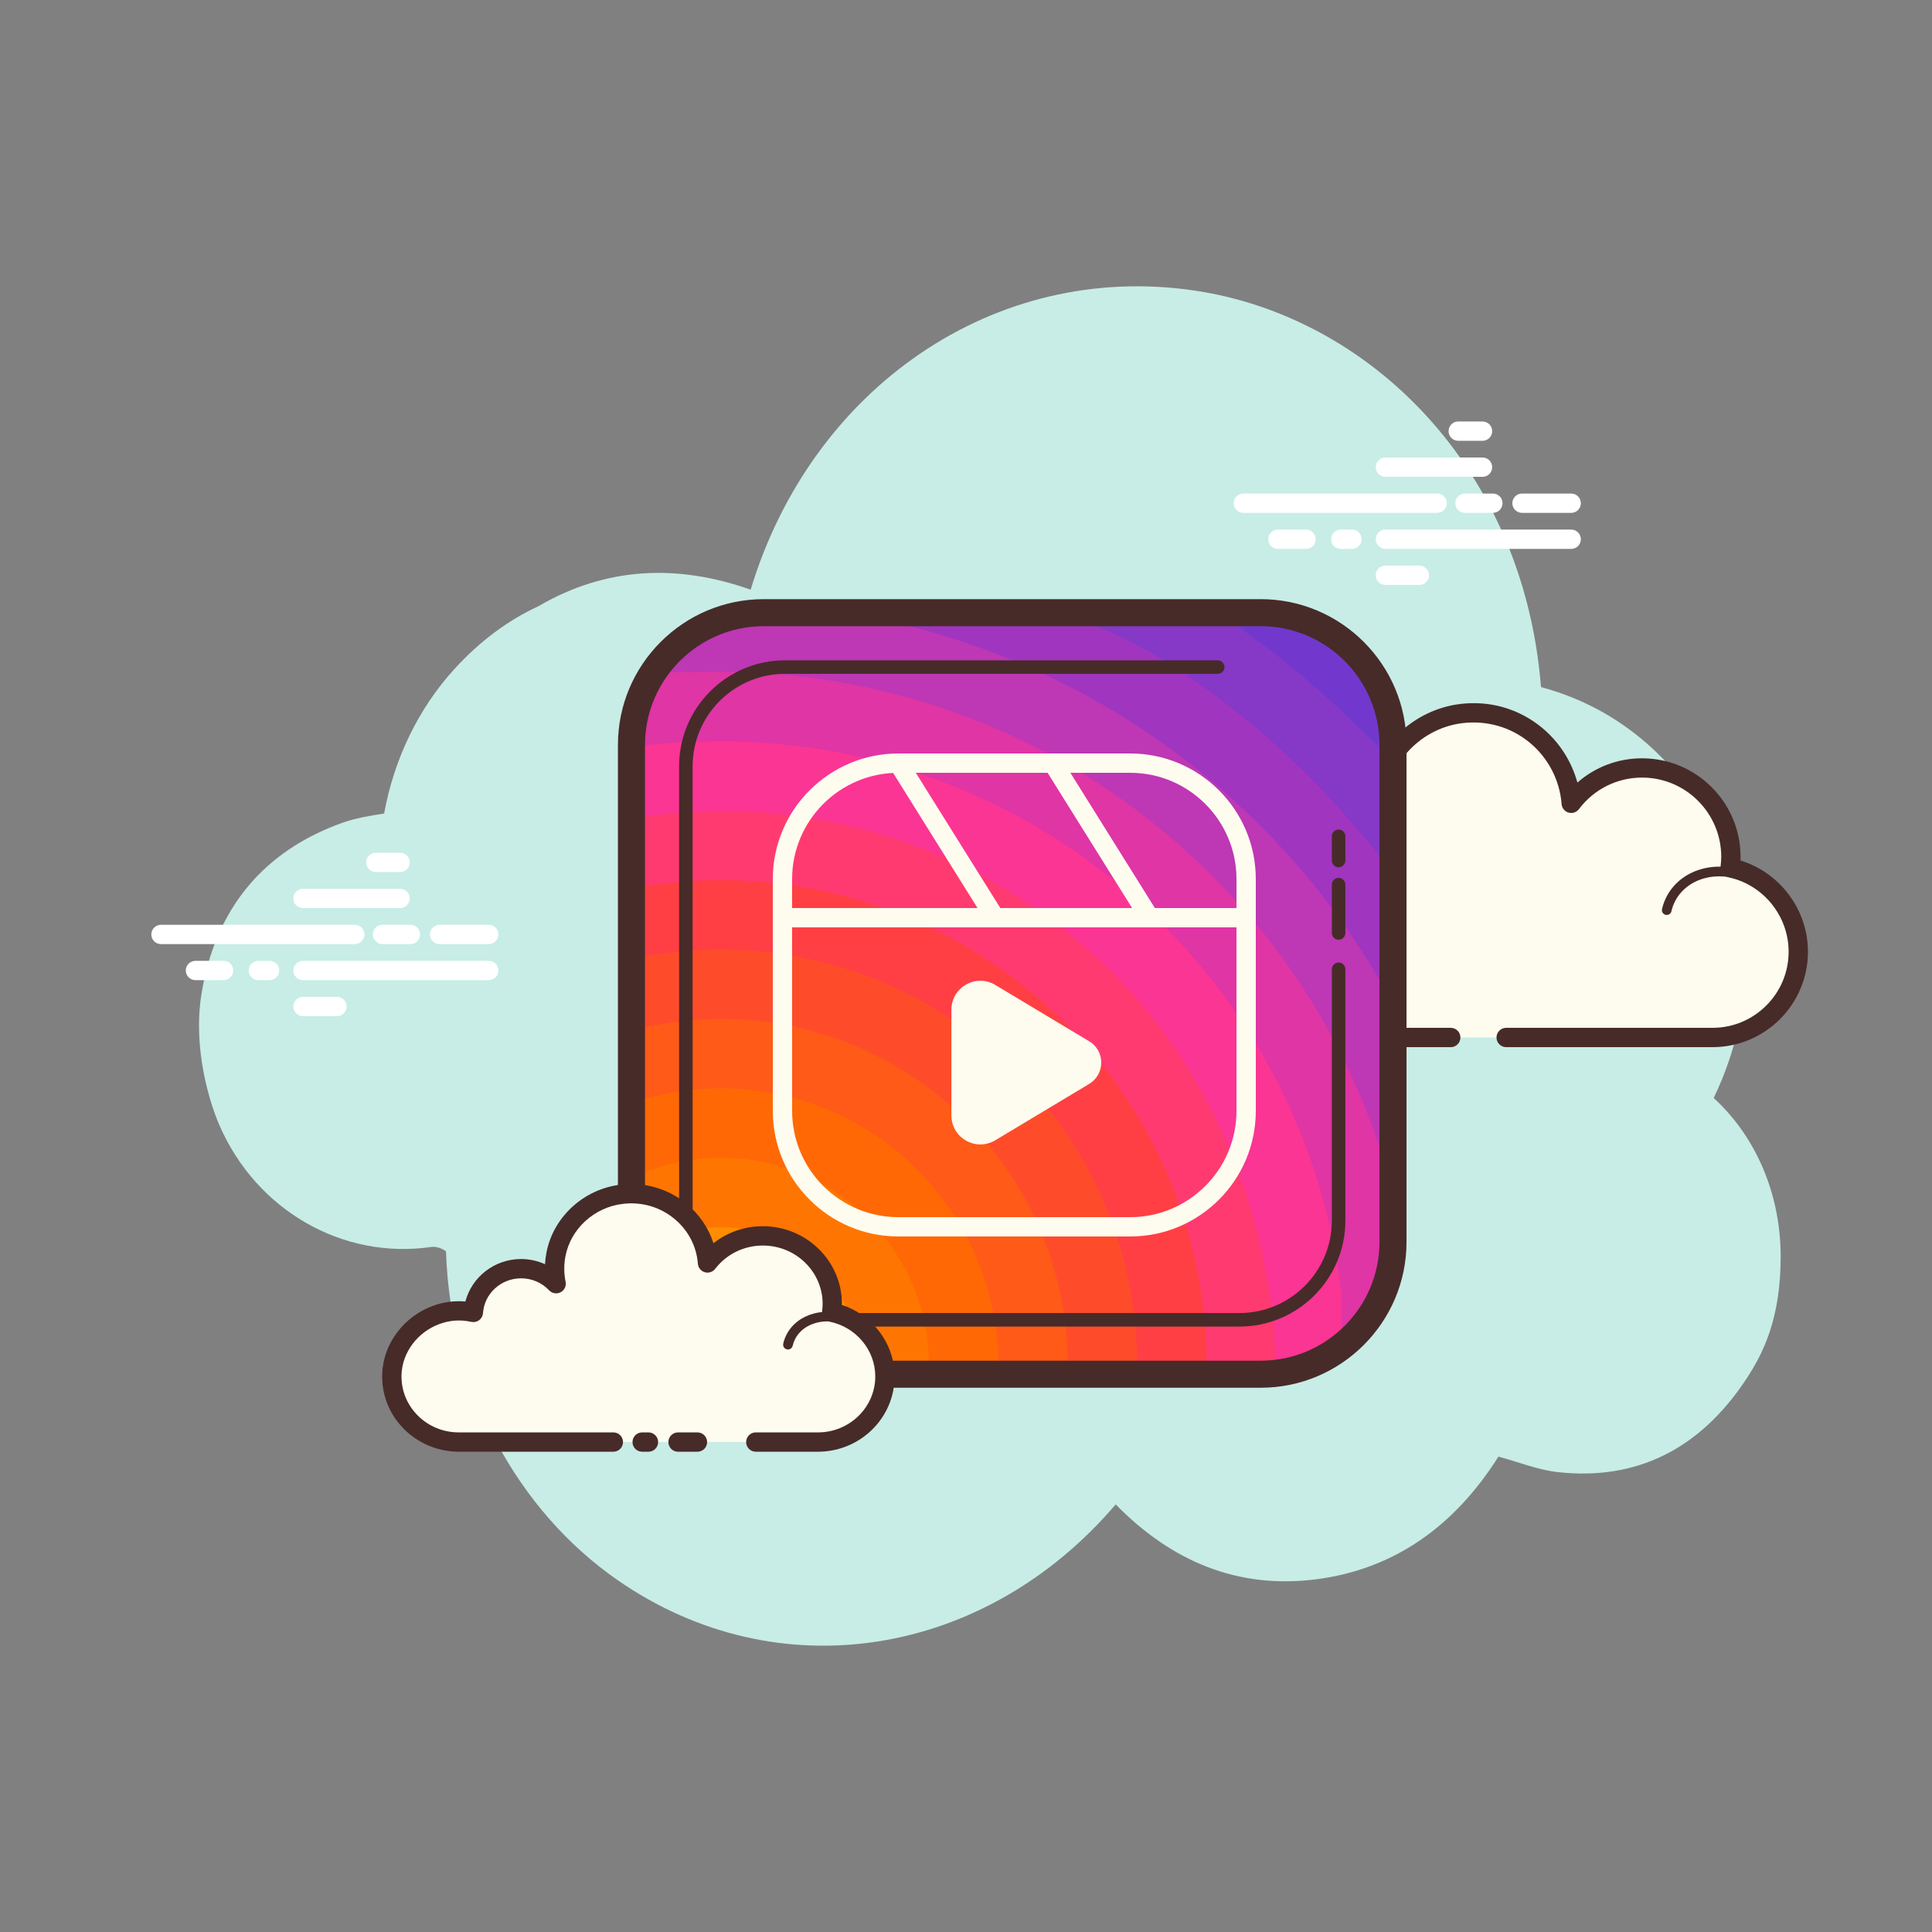 <svg xmlns="http://www.w3.org/2000/svg"  viewBox="0 0 100 100" width="100px" height="100px"><rect x="0" y="0" width="100" height="100" fill="#808080" stroke="none"/><path fill="#c7ede6" d="M88.699,56.831c0.3-0.616,0.566-1.264,0.796-1.943c2.633-7.77-1.349-17.078-9.733-19.325 C78.854,24.18,70.854,16.37,61.82,15.038c-10.341-1.525-19.814,5.044-22.966,15.485c-3.799-1.346-7.501-1.182-10.99,0.857 c-1.583,0.732-3.031,1.812-4.33,3.233c-1.907,2.086-3.147,4.719-3.652,7.495c-0.748,0.118-1.483,0.236-2.176,0.484 c-4.04,1.449-6.589,4.431-7.288,8.923c-0.435,2.797,0.443,5.587,0.933,6.714c1.935,4.455,6.422,6.98,10.981,6.312 c0.227-0.033,0.557,0.069,0.752,0.233c0.241,7.12,3.698,13.417,8.884,17.014c8.321,5.772,19.027,3.994,25.781-3.921 c2.894,2.96,6.338,4.398,10.384,3.876c4.023-0.519,7.147-2.739,9.426-6.349c1.053,0.283,2.051,0.691,3.083,0.804 c4.042,0.442,7.324-1.165,9.732-4.8c0.922-1.391,1.793-3.194,1.793-6.354C92.169,61.788,90.874,58.821,88.699,56.831z"/><path fill="#fff" d="M18.362,48.867H8.332c-0.276,0-0.5-0.224-0.5-0.5s0.224-0.5,0.5-0.5h10.03 c0.276,0,0.5,0.224,0.5,0.5S18.639,48.867,18.362,48.867z M21.244,48.867h-1.446c-0.276,0-0.5-0.224-0.5-0.5s0.224-0.5,0.5-0.5 h1.446c0.276,0,0.5,0.224,0.5,0.5S21.52,48.867,21.244,48.867z M25.298,48.867h-2.546c-0.276,0-0.5-0.224-0.5-0.5 s0.224-0.5,0.5-0.5h2.546c0.276,0,0.5,0.224,0.5,0.5S25.574,48.867,25.298,48.867z M25.298,50.732h-9.616 c-0.276,0-0.5-0.224-0.5-0.5s0.224-0.5,0.5-0.5h9.616c0.276,0,0.5,0.224,0.5,0.5S25.574,50.732,25.298,50.732z M13.95,50.732h-0.58 c-0.276,0-0.5-0.224-0.5-0.5s0.224-0.5,0.5-0.5h0.58c0.276,0,0.5,0.224,0.5,0.5S14.227,50.732,13.95,50.732z M11.573,50.732h-1.456 c-0.276,0-0.5-0.224-0.5-0.5s0.224-0.5,0.5-0.5h1.456c0.276,0,0.5,0.224,0.5,0.5S11.85,50.732,11.573,50.732z M20.709,47.002 h-5.027c-0.276,0-0.5-0.224-0.5-0.5s0.224-0.5,0.5-0.5h5.027c0.276,0,0.5,0.224,0.5,0.5S20.985,47.002,20.709,47.002z M20.709,45.137h-1.257c-0.276,0-0.5-0.224-0.5-0.5s0.224-0.5,0.5-0.5h1.257c0.276,0,0.5,0.224,0.5,0.5 S20.985,45.137,20.709,45.137z M17.441,52.597h-1.759c-0.276,0-0.5-0.224-0.5-0.5s0.224-0.5,0.5-0.5h1.759 c0.276,0,0.5,0.224,0.5,0.5S17.717,52.597,17.441,52.597z M74.388,26.546h-10.03c-0.276,0-0.5-0.224-0.5-0.5s0.224-0.5,0.5-0.5 h10.03c0.276,0,0.5,0.224,0.5,0.5S74.665,26.546,74.388,26.546z M77.271,26.546h-1.446c-0.276,0-0.5-0.224-0.5-0.5 s0.224-0.5,0.5-0.5h1.446c0.276,0,0.5,0.224,0.5,0.5S77.547,26.546,77.271,26.546z M81.325,26.546h-2.546 c-0.276,0-0.5-0.224-0.5-0.5s0.224-0.5,0.5-0.5h2.546c0.276,0,0.5,0.224,0.5,0.5S81.602,26.546,81.325,26.546z M81.325,28.411 h-9.617c-0.276,0-0.5-0.224-0.5-0.5s0.224-0.5,0.5-0.5h9.617c0.276,0,0.5,0.224,0.5,0.5S81.602,28.411,81.325,28.411z M69.977,28.411h-0.58c-0.276,0-0.5-0.224-0.5-0.5s0.224-0.5,0.5-0.5h0.58c0.276,0,0.5,0.224,0.5,0.5S70.254,28.411,69.977,28.411z M67.6,28.411h-1.456c-0.276,0-0.5-0.224-0.5-0.5s0.224-0.5,0.5-0.5H67.6c0.276,0,0.5,0.224,0.5,0.5S67.877,28.411,67.6,28.411z M76.735,24.681h-5.028c-0.276,0-0.5-0.224-0.5-0.5s0.224-0.5,0.5-0.5h5.028c0.276,0,0.5,0.224,0.5,0.5 S77.012,24.681,76.735,24.681z M76.735,22.816h-1.257c-0.276,0-0.5-0.224-0.5-0.5s0.224-0.5,0.5-0.5h1.257 c0.276,0,0.5,0.224,0.5,0.5S77.012,22.816,76.735,22.816z M73.466,30.276h-1.759c-0.276,0-0.5-0.224-0.5-0.5s0.224-0.5,0.5-0.5 h1.759c0.276,0,0.5,0.224,0.5,0.5S73.743,30.276,73.466,30.276z"/><path fill="#fdfcef" d="M77.959,53.7c0,0,10.616,0,10.681,0c2.452,0,4.439-1.987,4.439-4.439 c0-2.139-1.513-3.924-3.527-4.344c0.023-0.187,0.039-0.377,0.039-0.57c0-2.539-2.058-4.598-4.597-4.598 c-1.499,0-2.827,0.721-3.666,1.831c-0.215-2.826-2.739-5.007-5.693-4.646c-2.16,0.264-3.947,1.934-4.344,4.073 c-0.127,0.686-0.114,1.352,0.013,1.977c-0.579-0.624-1.403-1.016-2.322-1.016c-1.68,0-3.052,1.308-3.16,2.961 c-0.763-0.169-1.593-0.158-2.467,0.17c-1.671,0.627-2.861,2.2-2.93,3.983c-0.099,2.533,1.925,4.617,4.435,4.617 c0.191,0,0.861,0,1.015,0h9.218"/><path fill="#472b29" d="M88.641,54.2H77.959c-0.276,0-0.5-0.224-0.5-0.5s0.224-0.5,0.5-0.5H88.64 c2.172,0,3.939-1.767,3.939-3.939c0-1.854-1.316-3.476-3.129-3.855c-0.254-0.053-0.425-0.292-0.394-0.55 c0.021-0.168,0.035-0.337,0.035-0.51c0-2.259-1.838-4.098-4.098-4.098c-1.292,0-2.483,0.595-3.267,1.632 c-0.126,0.166-0.34,0.237-0.54,0.179c-0.2-0.059-0.342-0.235-0.358-0.442c-0.094-1.238-0.701-2.401-1.664-3.19 c-0.973-0.798-2.207-1.149-3.471-0.997c-1.947,0.238-3.556,1.747-3.913,3.668c-0.112,0.601-0.108,1.201,0.011,1.786 c0.045,0.22-0.062,0.442-0.261,0.545c-0.199,0.102-0.443,0.06-0.595-0.104c-0.513-0.552-1.208-0.856-1.956-0.856 c-1.4,0-2.569,1.095-2.661,2.494c-0.01,0.146-0.082,0.28-0.199,0.367s-0.268,0.118-0.408,0.088 c-0.755-0.167-1.468-0.118-2.183,0.15c-1.498,0.562-2.545,1.982-2.606,3.535c-0.042,1.083,0.347,2.109,1.096,2.889 c0.75,0.78,1.758,1.209,2.84,1.209h10.233c0.276,0,0.5,0.224,0.5,0.5s-0.224,0.5-0.5,0.5H64.86c-1.356,0-2.621-0.539-3.561-1.516 c-0.939-0.977-1.428-2.263-1.375-3.621c0.076-1.949,1.384-3.73,3.254-4.432c0.72-0.27,1.464-0.363,2.221-0.279 c0.362-1.655,1.842-2.884,3.582-2.884c0.603,0,1.194,0.151,1.72,0.431c0.004-0.327,0.036-0.655,0.097-0.983 c0.436-2.346,2.399-4.188,4.775-4.478c1.54-0.191,3.039,0.244,4.226,1.216c0.899,0.737,1.543,1.742,1.847,2.851 c0.919-0.807,2.094-1.256,3.347-1.256c2.811,0,5.098,2.287,5.098,5.098c0,0.064-0.001,0.128-0.004,0.192 c2.048,0.628,3.492,2.547,3.492,4.723C93.579,51.984,91.364,54.2,88.641,54.2z"/><path fill="#fdfcef" d="M72.386,39.921c-1.642-0.108-3.055,1.026-3.157,2.533c-0.013,0.187-0.004,0.371,0.023,0.55 c-0.317-0.358-0.786-0.6-1.324-0.636c-0.985-0.065-1.836,0.586-1.959,1.471c-0.179-0.049-0.366-0.082-0.56-0.095 c-1.437-0.094-2.674,0.898-2.762,2.216"/><path fill="#472b29" d="M62.648,46.211c-0.006,0-0.012,0-0.017,0c-0.138-0.009-0.242-0.128-0.233-0.266 c0.098-1.454,1.453-2.556,3.028-2.449c0.116,0.008,0.234,0.022,0.353,0.045c0.26-0.878,1.158-1.485,2.166-1.421 c0.377,0.025,0.73,0.139,1.035,0.33c0-0.004,0-0.008,0-0.012c0.111-1.641,1.652-2.872,3.423-2.765 c0.138,0.009,0.242,0.128,0.233,0.266c-0.009,0.138-0.131,0.243-0.266,0.233c-1.514-0.102-2.799,0.933-2.891,2.3 c-0.011,0.165-0.004,0.332,0.021,0.496c0.017,0.109-0.041,0.217-0.141,0.264c-0.098,0.047-0.219,0.023-0.293-0.061 c-0.285-0.321-0.705-0.522-1.154-0.552c-0.846-0.056-1.589,0.496-1.695,1.256c-0.01,0.071-0.05,0.134-0.109,0.174 c-0.06,0.04-0.135,0.051-0.203,0.033c-0.173-0.046-0.345-0.076-0.511-0.086c-1.303-0.085-2.417,0.805-2.497,1.983 C62.889,46.11,62.778,46.211,62.648,46.211z"/><path fill="#7238ce" d="M72.287,40.172c-0.437-0.47-5.943-2.232-6.822-2.968c-1.245-1.043-0.68-4.303-1.999-5.199 c3.887,0,4.683,0.557,6.17,1.665C72.885,36.088,71.665,38.615,72.287,40.172z"/><path fill="#8638c6" d="M72.142,42.381l-0.124,1.376v1.376c-1.376-1.868-11.424-10.767-15.607-12.744l2.172-0.646h2.512 c0.819,0,1.606,0.087,2.37,0.262c2.25,1.529,4.402,3.266,6.422,5.232c0.459,0.448,1.198,1.124,1.634,1.594 c0.246,0.601,0.145,1.001,0.277,1.65C71.8,40.48,72.142,41.635,72.142,42.381z"/><path fill="#a035bf" d="M72.018,45.133v6.663c-1.801-3.314-19.556-18.019-27.522-19.934c-0.2-0.048-0.311,0.033-0.498,0.001 l0.387-0.121h10.398c0,0,2.538,0.669,5.149,2.254c2.648,1.607,5.133,3.564,7.444,5.817C69.091,41.485,70.642,43.266,72.018,45.133z"/><path fill="#be37b5" d="M72.018,51.796c0,0-0.022,9.491-0.055,9.437c-1.627-5.996-38.036-26.443-38.299-26.421 c1.316-1.272,2.201-2.216,4.018-2.701c0,0,6.581-0.308,6.755-0.276c7.457,1.36,14.599,4.868,20.437,10.546 C67.791,45.221,70.172,48.399,72.018,51.796z"/><path fill="#df35a5" d="M71.964,61.233c-0.218,2.25,0.155,6.185-2.512,8.616c-0.786-7.198-35.226-31.389-36.351-31.258 c-0.096-1.412-0.36-2.731,0.743-3.779c0.262-0.022,2.721-0.033,2.983-0.033c9.186-0.12,18.426,3.255,25.536,10.18 C67.136,49.601,70.336,55.236,71.964,61.233z"/><path fill="#fb3593" d="M69.452,67.164v2.073c-0.95,1.125-2.108,0.964-3.43,1.631c-0.186-7.209-31.771-28.87-33.169-28.64 c0.016-0.633-0.057-1.144,0.064-1.746c0.132-0.654,0.077-1.287,0.321-1.89c1.125-0.131,2.496-0.208,3.632-0.218 c8.279-0.109,16.591,2.927,22.991,9.164C65.465,52.986,68.665,59.966,69.452,67.164z"/><path fill="#ff3a71" d="M62.45,70.975c0,0-28.343-25.252-29.752-24.99v-2.228l0.43-1.44 c1.398-0.229,2.388-0.329,3.797-0.351c7.351-0.098,14.745,2.61,20.425,8.137c5.581,5.428,8.487,13.204,8.672,20.413 C64.93,71.073,63.728,70.822,62.45,70.975z"/><path fill="#ff3f43" d="M62.45,70.364v0.612c-0.437,0.055-0.896,0.087-1.354,0.087h-2.25 c0.011-0.218-24.728-21.724-26.148-21.419v-3.659c1.409-0.262,2.84-0.404,4.271-0.426c6.433-0.087,12.899,2.283,17.88,7.121 C59.829,57.53,62.363,63.931,62.45,70.364z"/><path fill="#fe4c2b" d="M58.857,70.407c0,0.218,0,0.437-0.011,0.655h-3.593c0.011-0.208-0.252-0.437-0.252-0.634 c-0.055-4.598-16.404-18.655-22.302-17.093v-3.692c1.42-0.306,2.873-0.47,4.314-0.492c5.516-0.076,11.064,1.955,15.335,6.105 C56.607,59.409,58.792,64.892,58.857,70.407z"/><path fill="#ff5a17" d="M55.264,70.462c0,0.197,0,0.393-0.011,0.601H51.67c0.011-0.186-0.107-0.371-0.107-0.557 c-0.055-3.67-13.917-15.084-18.865-13.423v-3.746c5.898-1.562,12.44-0.076,17.137,4.489C53.396,61.287,55.209,65.864,55.264,70.462 z"/><path fill="#ff6804" d="M51.681,70.506c0,0.186,0,0.371-0.011,0.557h-3.593c0.098-2.927-11.403-11.971-15.346-10.114 c-0.011,0-0.033-3.866-0.033-3.866c4.948-1.66,10.638-0.579,14.636,3.32C50.174,63.177,51.627,66.836,51.681,70.506z"/><path fill="#ff7501" d="M44.472,71.063c0.109-1.988-8.126-8.159-10.846-6.521c-0.491-1.114-0.808-2.316-0.896-3.593 c3.943-1.857,8.792-1.191,12.091,2.032c2.272,2.206,3.353,5.155,3.255,8.082C48.076,71.063,44.472,71.063,44.472,71.063z"/><path fill="#ff8c01" d="M44.472,71.063H43.62c-0.939,0-1.846-0.12-2.72-0.35c0-0.939-3.954-3.899-5.297-3.167 c-0.819-0.874-1.485-1.89-1.977-3.004c2.72-1.638,6.313-1.311,8.694,1.016C43.861,67.054,44.582,69.075,44.472,71.063z"/><path fill="#ff9b04" d="M40.901,70.713c-2.064-0.524-3.899-1.638-5.297-3.167c1.343-0.732,3.058-0.535,4.205,0.579 C40.54,68.835,40.901,69.774,40.901,70.713z"/><path fill="#472b29" d="M86.27,47.358c-0.018,0-0.037-0.002-0.056-0.006c-0.135-0.031-0.219-0.165-0.188-0.299 c0.045-0.199,0.113-0.393,0.201-0.574c0.716-1.484,2.651-2.054,4.317-1.268c0.125,0.059,0.179,0.208,0.12,0.333 c-0.059,0.126-0.209,0.177-0.333,0.12c-1.417-0.667-3.056-0.204-3.654,1.033c-0.072,0.148-0.127,0.305-0.164,0.468 C86.486,47.279,86.383,47.358,86.27,47.358z"/><path fill="#472b29" d="M65.256,71.829H39.532c-4.162,0-7.548-3.386-7.548-7.547V38.559c0-4.162,3.386-7.547,7.548-7.547 h25.722c4.162,0,7.547,3.386,7.547,7.547v25.722C72.802,68.443,69.416,71.829,65.256,71.829z M39.532,32.412 c-3.39,0-6.147,2.757-6.147,6.147v25.722c0,3.39,2.758,6.147,6.147,6.147h25.722c3.39,0,6.147-2.757,6.147-6.147V38.559 c0-3.39-2.757-6.147-6.147-6.147H39.532z"/><path fill="#472b29" d="M64.152,68.663H40.634c-3.024,0-5.484-2.46-5.484-5.484V39.662c0-3.024,2.46-5.484,5.484-5.484 h22.395c0.193,0,0.35,0.157,0.35,0.35s-0.157,0.35-0.35,0.35H40.634c-2.638,0-4.784,2.146-4.784,4.784v23.517 c0,2.638,2.146,4.784,4.784,4.784h23.518c2.638,0,4.784-2.146,4.784-4.784v-13.01c0-0.193,0.157-0.35,0.35-0.35 s0.35,0.157,0.35,0.35v13.01C69.636,66.203,67.176,68.663,64.152,68.663z"/><path fill="#472b29" d="M69.286,48.642c-0.193,0-0.35-0.157-0.35-0.35v-2.503c0-0.193,0.157-0.35,0.35-0.35 s0.35,0.157,0.35,0.35v2.503C69.636,48.485,69.48,48.642,69.286,48.642z M69.286,44.888c-0.193,0-0.35-0.157-0.35-0.35v-1.251 c0-0.193,0.157-0.35,0.35-0.35s0.35,0.157,0.35,0.35v1.251C69.636,44.731,69.48,44.888,69.286,44.888z"/><path fill="#fdfcef" d="M58.5,64h-12c-3.584,0-6.5-2.916-6.5-6.5v-12c0-3.584,2.916-6.5,6.5-6.5h12 c3.584,0,6.5,2.916,6.5,6.5v12C65,61.084,62.084,64,58.5,64z M46.5,40c-3.033,0-5.5,2.467-5.5,5.5v12c0,3.032,2.467,5.5,5.5,5.5h12 c3.032,0,5.5-2.468,5.5-5.5v-12c0-3.033-2.468-5.5-5.5-5.5H46.5z"/><rect width="24" height="1" x="40.5" y="47" fill="#fdfcef"/><rect width="1" height="9.434" x="48.5" y="38.783" fill="#fdfcef" transform="rotate(-32 49 43.5)"/><rect width="1" height="9.434" x="56.5" y="38.783" fill="#fdfcef" transform="rotate(-32 57 43.5)"/><path fill="#fdfcef" d="M50.744,59.236c-0.253,0-0.507-0.065-0.739-0.197c-0.477-0.27-0.761-0.758-0.761-1.305v-5.468 c0-0.547,0.284-1.035,0.761-1.305c0.477-0.271,1.041-0.262,1.511,0.019l4.858,2.915C56.767,54.13,57,54.543,57,55 s-0.233,0.87-0.626,1.105l-4.858,2.915C51.275,59.164,51.01,59.236,50.744,59.236z"/><path fill="#fdfcef" d="M39.12,74.641c1.71,0,3.194,0,3.215,0c1.916,0,3.469-1.52,3.469-3.396 c0-1.636-1.182-3.001-2.756-3.323c0.018-0.143,0.031-0.288,0.031-0.436c0-1.942-1.609-3.517-3.593-3.517 c-1.172,0-2.209,0.551-2.865,1.401c-0.168-2.162-2.141-3.83-4.45-3.554c-1.688,0.202-3.084,1.479-3.395,3.116 c-0.1,0.525-0.089,1.034,0.01,1.512c-0.453-0.477-1.097-0.777-1.814-0.777c-1.313,0-2.385,1.001-2.47,2.265 c-0.596-0.129-1.245-0.121-1.928,0.13c-1.306,0.48-2.236,1.683-2.29,3.047c-0.077,1.937,1.504,3.532,3.467,3.532 c0.149,0,0.673,0,0.794,0h7.204 M33.239,74.641h0.327"/><path fill="#472b29" d="M42.335,75.141H39.12c-0.276,0-0.5-0.224-0.5-0.5s0.224-0.5,0.5-0.5h3.215 c1.637,0,2.969-1.299,2.969-2.896c0-1.363-0.991-2.554-2.356-2.833c-0.256-0.052-0.429-0.293-0.396-0.552 c0.016-0.123,0.027-0.247,0.027-0.374c0-1.664-1.388-3.017-3.093-3.017c-0.977,0-1.877,0.44-2.47,1.207 c-0.126,0.164-0.341,0.233-0.539,0.173c-0.198-0.059-0.339-0.234-0.355-0.44c-0.071-0.913-0.507-1.741-1.227-2.332 c-0.742-0.609-1.687-0.883-2.665-0.764c-1.475,0.177-2.694,1.292-2.963,2.712c-0.084,0.443-0.081,0.887,0.008,1.317 c0.046,0.219-0.06,0.441-0.257,0.545c-0.198,0.104-0.44,0.063-0.595-0.099c-0.38-0.401-0.896-0.622-1.452-0.622 c-1.038,0-1.903,0.79-1.971,1.799c-0.01,0.145-0.082,0.278-0.198,0.366s-0.265,0.119-0.406,0.089 c-0.573-0.125-1.111-0.087-1.65,0.111c-1.129,0.415-1.917,1.459-1.963,2.598c-0.031,0.782,0.252,1.526,0.799,2.096 c0.568,0.591,1.337,0.916,2.167,0.916h7.998c0.276,0,0.5,0.224,0.5,0.5s-0.224,0.5-0.5,0.5h-7.998 c-1.089,0-2.142-0.446-2.888-1.224c-0.737-0.767-1.12-1.771-1.078-2.828c0.061-1.538,1.113-2.943,2.617-3.496 c0.548-0.201,1.115-0.276,1.688-0.228c0.332-1.268,1.507-2.198,2.882-2.198c0.431,0,0.854,0.094,1.24,0.269 c0.011-0.199,0.035-0.397,0.073-0.597c0.35-1.844,1.924-3.291,3.827-3.519c1.249-0.149,2.462,0.2,3.418,0.984 c0.668,0.548,1.147,1.254,1.399,2.047c0.717-0.568,1.61-0.882,2.557-0.882c2.257,0,4.093,1.802,4.093,4.017c0,0.02,0,0.04,0,0.06 c1.603,0.52,2.726,2.011,2.726,3.7C46.305,73.393,44.524,75.141,42.335,75.141z M33.565,75.141h-0.327c-0.276,0-0.5-0.224-0.5-0.5 s0.224-0.5,0.5-0.5h0.327c0.276,0,0.5,0.224,0.5,0.5S33.841,75.141,33.565,75.141z"/><path fill="#472b29" d="M40.785,69.849c-0.018,0-0.036-0.002-0.055-0.006c-0.135-0.03-0.219-0.164-0.189-0.299 c0.035-0.153,0.087-0.301,0.157-0.441c0.555-1.123,2.084-1.537,3.409-0.924c0.125,0.058,0.18,0.207,0.122,0.332 s-0.206,0.179-0.332,0.122c-1.081-0.501-2.315-0.19-2.751,0.692c-0.052,0.104-0.091,0.214-0.116,0.328 C41.002,69.769,40.899,69.849,40.785,69.849z M36.1,75.141h-1.005c-0.276,0-0.5-0.224-0.5-0.5s0.224-0.5,0.5-0.5H36.1 c0.276,0,0.5,0.224,0.5,0.5S36.376,75.141,36.1,75.141z"/></svg>